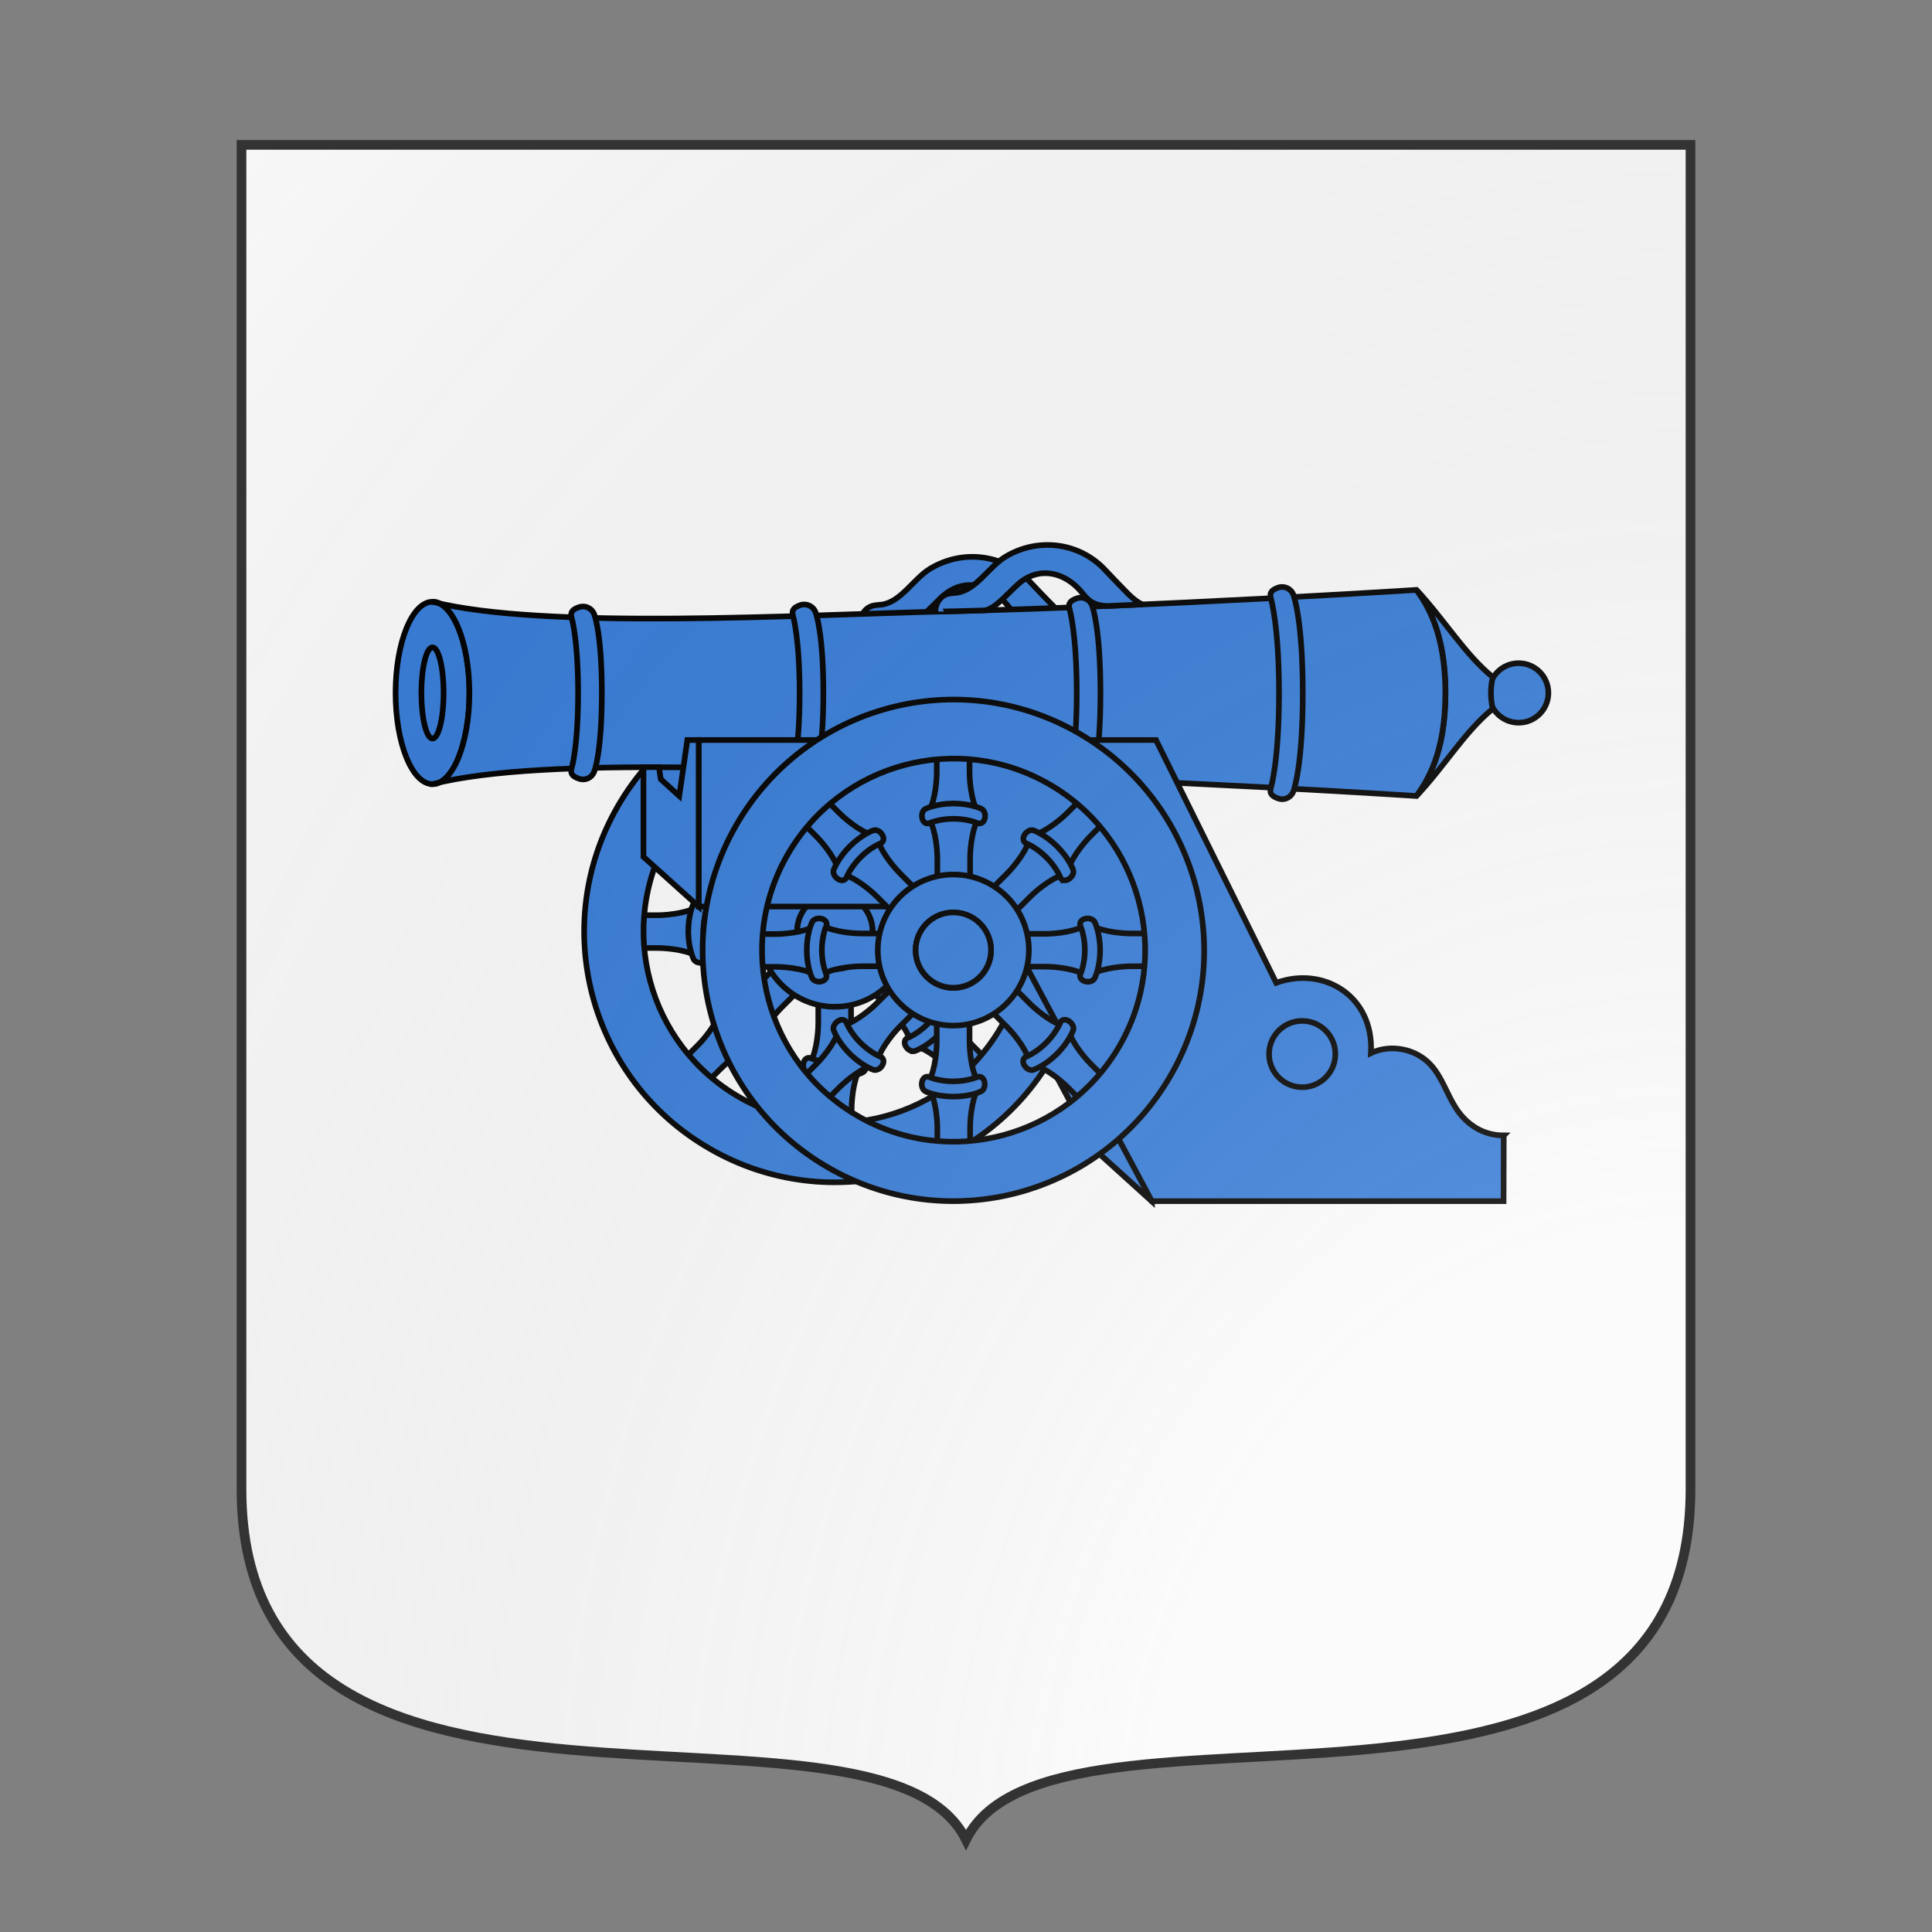 <svg id="coa83026996" width="500" height="500" viewBox="0 10 200 200" xmlns="http://www.w3.org/2000/svg" xmlns:x="http://www.w3.org/1999/xlink"><rect x="0" y="10" width="200" height="200" fill="#808080" stroke="none"/><defs><clipPath id="french_coa83026996"><path d="m 25,25 h 150 v 139.15 c 0,41.745 -66,18.15 -75,36.3 -9,-18.15 -75,5.445 -75,-36.3 v 0 z"/></clipPath><g id="cannon_coa83026996" stroke-width="3"><path stroke-width=".4" d="M98.15 99.13l10.87 20.33 3.8 3.44-.94-26.38-13.73 2.61z"/><g transform="matrix(.13 0 0 .13 56.46 96.74)"><g transform="translate(263 154)"><path d="M-11.4-23.6c3.5 3.5 5.2 15 5.2 21.9v20.2h17.4V-1.7c0-6.8 1.6-18.4 5.2-21.9"/><path d="M16.1-25.5c-3.5-3.5-5.2-15-5.2-21.9v-20.2H-6.5v20.2c0 6.8-1.6 18.4-5.2 21.9"/><path d="M2.3-18.3c-8.8 0-14.6-2.6-14.8-2.8-1.6-.8-2.2-3-1.9-4.7.3-1.9 1.5-3.1 2.9-3.1.4 0 .7.1 1 .2 0 0 5.1 2.3 12.7 2.3s12.7-2.3 12.8-2.3c.3-.2.7-.2 1-.2 1.4 0 2.6 1.2 2.9 3.1.3 1.8-.3 4-1.9 4.7-.4.3-6 2.8-14.7 2.8z"/><path d="M-70.1-109.8c-3.5 3.5-15 5.2-21.9 5.2h-20.2v17.4H-92c6.8 0 18.4 1.6 21.9 5.2"/><path d="M-68.9-79.3c-1.7 0-3.2-.8-3.8-2-.3-.6-2.8-6.2-2.8-14.8s2.5-14.2 2.8-14.8c.6-1.2 2-2 3.8-2 .3 0 .6 0 .9.1 1.3.2 2.3.9 2.8 1.8.4.7.4 1.5 0 2.2 0 0-2.3 5.1-2.3 12.7s2.3 12.7 2.3 12.8c.1.3.2.7.2 1 0 1.4-1.2 2.6-3.1 2.9-.2.1-.5.1-.8.1h0z"/><path d="M-58.7-54.6c0 5-7 14.3-11.8 19.1l-14.3 14.3 12.3 12.3 14.3-14.3C-53.4-28-44.1-35-39.1-35"/><path d="M-37.8-36.5c0-5 7-14.3 11.8-19.1l14.3-14.3L-24-82.2l-14.3 14.3c-4.8 4.8-14.1 11.8-19.1 11.8"/><path d="M43.9-35.1c5 0 14.3 7 19.1 11.8L77.3-9l12.3-12.3-14.3-14.3c-4.8-4.8-11.8-14.1-11.8-19.1"/><path d="M62-55.9c-5 0-14.3-7-19.1-11.8L28.6-82 16.3-69.8l14.3 14.3c4.8 4.8 11.8 14.1 11.8 19.1"/><path d="M43.9-32.4c-1.3 0-2.8-.8-3.7-2.2-.8-1.1-1-2.3-.7-3.3.2-.7.8-1.3 1.5-1.6 0 0 5.2-2 10.6-7.4C57-52.3 59-57.5 59-57.5a2.49 2.49 0 012.5-1.6c.8 0 1.6.3 2.4.9 1.5 1 2.6 3 2 4.7-.2.6-2.5 6.4-8.5 12.4-6.1 6.1-11.8 8.3-12.4 8.5-.4.2-.7.2-1.1.2h0z"/><path d="M-112.9-162.5C-76.1-226.2 5.3-248 68.9-211.2S154.4-93 117.6-29.4C80.8 34.3-.6 56.1-64.2 19.3c-63.7-36.7-85.5-118.1-48.7-181.8zM-48.4-8C.2 20.1 62.4 3.4 90.5-45.2S101.9-156 53.3-184.1s-110.8-11.4-138.9 37.2S-97.1-36.1-48.4-8z"/><path d="M2.3-136.2c-22.1 0-40.1 18-40.1 40.1S-19.8-56 2.3-56s40.1-18 40.1-40.1-17.9-40.1-40.1-40.1zm0 60.2a20 20 0 1120-20c.1 11-8.9 20-20 20z"/><circle cx="2.3" cy="-96.1" r="20"/></g><g><path d="M304.9-106.1c6.3-.9 14-11.3 19.8-15.6 9.6-7 21.4-4.9 30 4 2.6 2.7 2.9 3.8 5.7 6.2 2.9 2.4 7.2 3.2 10.9 3l17.5-.8s-2.8-.7-7.9-5.8c-4.2-4.2-8.3-8.6-12.4-12.9-13.8-14.4-35.6-16.9-52.7-6.5-8.6 5.2-15.4 17.6-25.6 19-1.6.2-3.2.2-4.7.6-4.1 1-6.8 5.2-6.7 9.4 0 .1 25.1-.5 26.1-.6z"/><ellipse cx="51.7" cy="-68.6" rx="19.6" ry="48.4"/><ellipse cx="51.7" cy="-68.6" rx="5.9" ry="24.2"/><circle cx="628.3" cy="-68.6" r="15.8"/><path d="M614.6-77c-14.7-11.9-25.2-29.8-40.5-46.3 5.4 7.4 15.4 22.4 15.4 54.7s-10 47.3-15.4 54.7c15.4-16.5 25.8-34.4 40.5-46.3 0 0-1-3.4-1-8.4s1-8.4 1-8.4z"/><path d="M51.7-20.2c10.8 0 19.6-21.7 19.6-48.4S62.5-117 51.7-117c59 15 194.5 7 272.7 5.1 113-2.7 249.6-11.4 249.6-11.4 5.4 7.4 15.4 22.4 15.4 54.7s-10 47.3-15.4 54.7c0 0-136.5-8.8-249.6-11.4-78.2-1.8-212.8-10.1-272.7 5.1z"/><path d="M395.9-18c-.6 0-1.3-.1-1.9-.3-3.3-1.1-5.1-2.5-4.1-5.8.1-.3 3.8-12.9 3.8-44.5 0-31.8-3.8-44.4-3.8-44.5-1-3.3.8-4.7 4.1-5.8 3.3-1 6.8.8 7.9 4 .2.6 4.4 12 4.4 46.3s-4.2 45.7-4.4 46.3c-.8 2.6-3.3 4.3-6 4.3z"/><path d="M502.8-12.2c-.6 0-1.3-.1-1.9-.3-3.3-1.1-5.1-2.5-4.1-5.8.1-.3 4.3-14.5 4.3-50.2 0-35.9-4.3-50.1-4.3-50.3-1-3.3.8-4.7 4.1-5.8 3.3-1 6.8.8 7.9 4.1.2.6 4.9 13.6 4.9 52s-4.7 51.4-4.9 52c-.9 2.6-3.4 4.3-6 4.3z"/><path d="M249.1-21.4c-.6 0-1.3-.1-1.9-.3-3.3-1.1-5.1-2.5-4.1-5.8.1-.3 3.5-11.9 3.5-41 0-29.3-3.5-40.9-3.5-41-1-3.3.8-4.7 4.1-5.8 3.3-1 6.8.8 7.9 4 .2.5 4.1 11 4.1 42.8s-4 42.3-4.1 42.8c-.9 2.6-3.3 4.3-6 4.3z"/><path d="M131.6-22.7c-.6 0-1.3-.1-1.9-.3-3.3-1.1-5.1-2.5-4.1-5.8.1-.3 3.4-11.6 3.4-39.8 0-28.5-3.4-39.7-3.4-39.8-1-3.3.8-4.7 4.1-5.8 3.3-1 6.8.8 7.9 4 .2.5 4 10.7 4 41.6s-3.8 41.1-4 41.6a6.3 6.3 0 01-6 4.3z"/><path d="M344.8-112.4c6.3-.9 14-11.3 19.8-15.6 9.6-7 21.4-4.9 30 4 2.6 2.7 2.9 3.8 5.7 6.2 2.9 2.4 7.2 3.2 10.9 3l17.5-.8s-2.8-.7-7.9-5.8c-4.2-4.2-8.3-8.6-12.4-12.9-13.8-14.4-35.6-16.9-52.7-6.5-8.6 5.2-15.4 17.6-25.6 19-1.6.2-3.2.2-4.7.6-4.1 1-6.8 5.2-6.7 9.4-.1.1 25.1-.5 26.1-.6z"/></g><path d="M620.4 166.3c-11.2 0-19.7-5.9-25.2-14.2-5-7.6-7.5-16.8-13.8-23.5-7.8-8.4-21.2-10.9-31.5-6 1.7-30.3-25.1-46.4-50.3-37.3L435.8-43.6H193v88.4h157l83.6 156.4h186.7l.1-34.9h0z"/><path d="M182.7-13.9l-9.8-8.9-1-6.4h-8.2v47.6L193 44.8v-88.4h-6l-4.3 29.7z"/><circle cx="513.4" cy="123.1" r="17.6"/><g transform="translate(163 82)"><path d="M179-86.6c-3.5-3.5-5.2-15-5.2-21.9v-20.2h-17.4v20.2c0 6.8-1.6 18.4-5.2 21.9"/><path d="M151.5-84.6c3.5 3.5 5.2 15 5.2 21.9v20.2h17.4v-20.2c0-6.8 1.6-18.4 5.2-21.9"/><path d="M179-81.3c-.4 0-.7-.1-1-.2 0 0-5.1-2.3-12.7-2.3s-12.7 2.3-12.8 2.3c-.3.1-.7.2-1 .2-1.4 0-2.6-1.2-2.9-3.1-.3-1.8.3-4 1.9-4.7.6-.3 6.2-2.8 14.8-2.8s14.2 2.5 14.8 2.8c1.6.8 2.2 3 1.9 4.7-.3 1.9-1.5 3.1-3 3.1z"/><path d="M151.5 58.4c3.5 3.5 5.2 15 5.2 21.9v20.2h17.4V80.3c0-6.8 1.6-18.4 5.2-21.9"/><path d="M179 56.5c-3.5-3.5-5.2-15-5.2-21.9V14.4h-17.4v20.2c0 6.8-1.6 18.4-5.2 21.9"/><path d="M165.2 63.7c-8.8 0-14.6-2.6-14.8-2.8-1.6-.8-2.2-3-1.9-4.7.3-1.9 1.5-3.1 2.9-3.1.4 0 .7.1 1 .2 0 0 5.1 2.3 12.7 2.3s12.7-2.3 12.8-2.3c.3-.2.7-.2 1-.2 1.4 0 2.6 1.2 2.9 3.1.3 1.8-.3 4-1.9 4.7-.4.3-6 2.8-14.7 2.8z"/><path d="M237.7-.3c3.5-3.5 15-5.2 21.9-5.2h20.2v-17.4h-20.2c-6.8 0-18.4-1.6-21.9-5.2"/><path d="M235.8-27.9c-3.5 3.5-15 5.2-21.9 5.2h-20.2v17.4h20.2c6.8 0 18.4 1.6 21.9 5.2"/><path d="M236.5 2.7c-.3 0-.6 0-.9-.1a3.8 3.8 0 01-2.8-1.8c-.4-.7-.4-1.5-.1-2.2 0 0 2.3-5.1 2.3-12.7s-2.3-12.7-2.3-12.8c-.2-.3-.2-.7-.2-1 0-1.4 1.2-2.6 3.1-2.9.3-.1.6-.1.9-.1 1.7 0 3.2.8 3.8 2 .1.2 2.8 6 2.8 14.8 0 8.6-2.5 14.2-2.8 14.8-.6 1.3-2.1 2-3.8 2h0z"/><path d="M92.8-27.8c-3.5 3.5-15 5.2-21.9 5.2H50.7v17.4h20.2c6.8 0 18.4 1.6 21.9 5.2"/><path d="M94.7-.3c3.5-3.5 15-5.2 21.9-5.2h20.2v-17.4h-20.2c-6.8 0-18.4-1.6-21.9-5.2"/><path d="M94 2.7c-1.7 0-3.2-.8-3.8-2-.3-.6-2.8-6.2-2.8-14.8s2.5-14.2 2.8-14.8c.6-1.2 2-2 3.8-2 .3 0 .6 0 .9.1 1.3.2 2.3.9 2.8 1.8.4.7.4 1.5 0 2.2 0 0-2.3 5.1-2.3 12.7s2.3 12.7 2.3 12.8c.1.3.2.7.2 1 0 1.4-1.2 2.6-3.1 2.9-.2.1-.5.1-.8.1h0z"/><path d="M226.3-55.6c0-5 7-14.3 11.8-19.1L252.4-89l-12.3-12.3L225.8-87c-4.8 4.8-14.1 11.8-19.1 11.8"/><path d="M205.4-73.7c0 5-7 14.3-11.8 19.1l-14.3 14.3L191.6-28l14.3-14.3c4.8-4.8 14.1-11.8 19.1-11.8"/><path d="M224.4-51.1c-1.1 0-2.1-.6-2.4-1.6 0 0-2-5.2-7.4-10.6-5.4-5.4-10.6-7.4-10.6-7.4-.3-.1-.6-.3-.9-.6-1-1-1-2.7.1-4.3.9-1.3 2.4-2.2 3.7-2.2.3 0 .7.1 1 .2.6.2 6.4 2.5 12.4 8.5 6.1 6.1 8.3 11.8 8.5 12.4.6 1.7-.5 3.6-2 4.7-.8.6-1.6.9-2.4.9h0z"/><path d="M104.2 27.4c0 5-7 14.3-11.8 19.1L78.1 60.8l12.3 12.3 14.3-14.3C109.5 54 118.8 47 123.8 47"/><path d="M125.1 45.5c0-5 7-14.3 11.8-19.1l14.3-14.3L138.9-.2l-14.3 14.3c-4.8 4.8-14.1 11.8-19.1 11.8"/><path d="M123.6 49.6c-.3 0-.7-.1-1-.2-.6-.2-6.4-2.5-12.4-8.5-6.1-6.1-8.3-11.8-8.5-12.4-.6-1.7.5-3.6 2-4.7.8-.6 1.6-.9 2.4-.9 1.1 0 2.1.6 2.4 1.6 0 0 2 5.3 7.4 10.6 5.4 5.4 10.6 7.4 10.6 7.4.3.1.6.3.9.6 1 1 1 2.7-.1 4.3a4.5 4.5 0 01-3.7 2.2h0z"/><path d="M206.8 46.9c5 0 14.3 7 19.1 11.8L240.2 73l12.3-12.3-14.3-14.3c-4.8-4.8-11.8-14.1-11.8-19.1"/><path d="M224.9 26.1c-5 0-14.3-7-19.1-11.8L191.5 0l-12.3 12.2 14.3 14.3c4.8 4.8 11.8 14.1 11.8 19.1"/><path d="M206.8 49.6c-1.3 0-2.8-.8-3.7-2.2-.8-1.1-1-2.3-.7-3.3.2-.7.8-1.3 1.5-1.6 0 0 5.2-2 10.6-7.4 5.4-5.4 7.4-10.6 7.4-10.6a2.49 2.49 0 012.5-1.6c.8 0 1.6.3 2.4.9 1.5 1 2.6 3 2 4.7-.2.6-2.5 6.4-8.5 12.4-6.1 6.1-11.8 8.3-12.4 8.5-.4.2-.7.2-1.1.2h0z"/><path d="M123.7-75.1c-5 0-14.3-7-19.1-11.8l-14.3-14.3L78-88.9l14.3 14.3c4.8 4.8 11.8 14.1 11.8 19.1"/><path d="M105.6-54.2c5 0 14.3 7 19.1 11.8L139-28.1l12.3-12.3L137-54.7c-4.8-4.8-11.8-14.1-11.8-19.1"/><path d="M106.1-51.1c-.8 0-1.6-.3-2.4-.9-1.5-1-2.6-3-2-4.7.2-.6 2.5-6.4 8.5-12.4 6.1-6.1 11.8-8.3 12.4-8.5.3-.1.6-.2 1-.2 1.3 0 2.8.8 3.7 2.2.8 1.1 1 2.3.7 3.3-.2.7-.8 1.3-1.5 1.6 0 0-5.3 2-10.6 7.4-5.4 5.4-7.4 10.6-7.4 10.6-.1.3-.3.6-.6.9-.4.4-1.1.7-1.8.7h0z"/><path d="M50-80.5c36.8-63.7 118.2-85.5 181.8-48.7S317.3-11 280.5 52.6c-36.8 63.7-118.2 85.5-181.8 48.7C35 64.6 13.2-16.8 50-80.5zM114.5 74c48.6 28.1 110.8 11.4 138.9-37.2S264.8-74 216.2-102.1 105.4-113.5 77.3-64.9 65.8 45.9 114.5 74z"/><path d="M165.2-54.2c-22.1 0-40.1 18-40.1 40.1s18 40.1 40.1 40.1 40.1-18 40.1-40.1-17.9-40.1-40.1-40.1zm0 60.2a20 20 0 1120-20c.1 11-8.9 20-20 20z"/><circle cx="165.2" cy="-14.1" r="20"/></g></g></g><radialGradient id="backlight" cx="100%" cy="100%" r="150%"><stop stop-color="#fff" stop-opacity=".3" offset="0"/><stop stop-color="#fff" stop-opacity=".15" offset=".25"/><stop stop-color="#000" stop-opacity="0" offset="1"/></radialGradient></defs><g clip-path="url(#french_coa83026996)"><rect x="0" y="0" width="200" height="200" fill="#fafafa"/><g fill="#377cd7" stroke="#000"><use x:href="#cannon_coa83026996" transform="translate(-50 -50) scale(1.5)"/></g></g><path d="m 25,25 h 150 v 139.15 c 0,41.745 -66,18.15 -75,36.3 -9,-18.15 -75,5.445 -75,-36.3 v 0 z" fill="url(#backlight)" stroke="#333"/></svg>